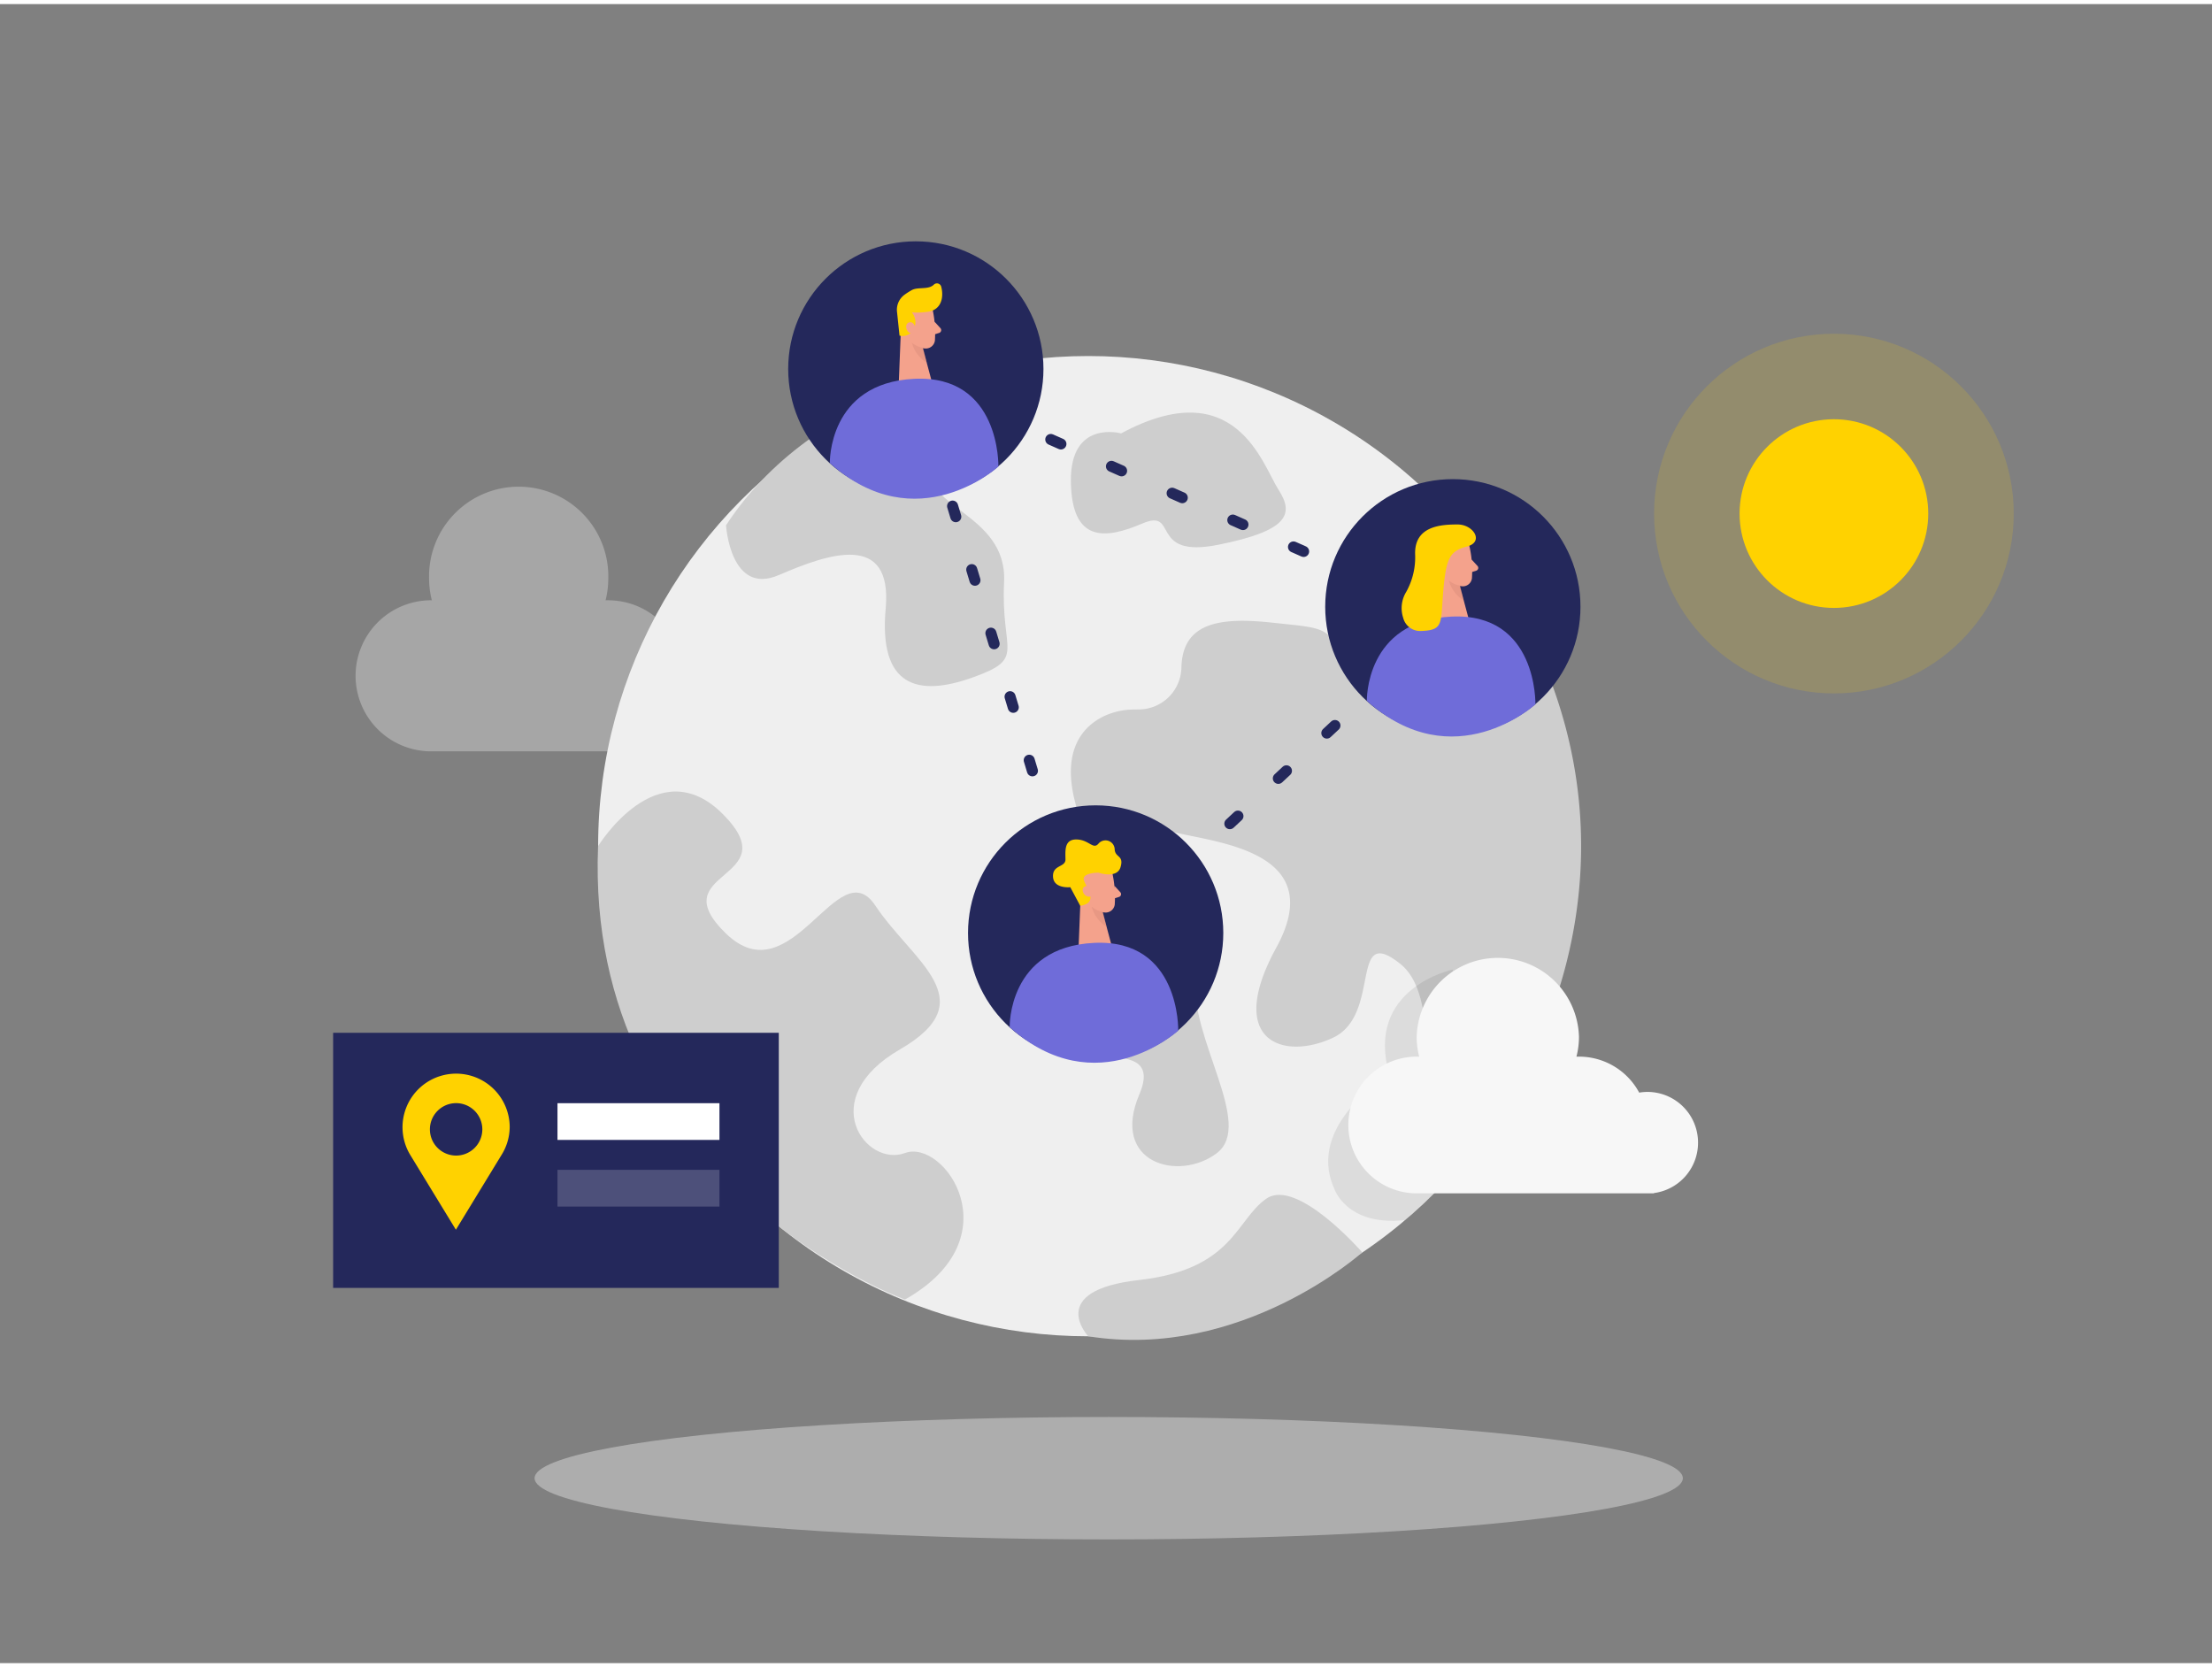 <svg id="Layer_1" data-name="Layer 1" xmlns="http://www.w3.org/2000/svg" viewBox="0 0 400 300" width="406" height="306" class="illustration styles_illustrationTablet__1DWOa"><rect x="0" y="0" width="400" height="300" fill="#808080" stroke="none"/><title>#132_world connection_twocolour</title><ellipse cx="200.49" cy="266.56" rx="103.82" ry="11.07" fill="#e6e6e6" opacity="0.45"></ellipse><circle cx="331.63" cy="92.13" r="17.06" fill="#ffd200"></circle><circle cx="331.63" cy="92.13" r="32.52" fill="#ffd200" opacity="0.15"></circle><path d="M133.76,125a10.13,10.13,0,0,0-10.13-10.13A10.86,10.86,0,0,0,122,115a13.64,13.64,0,0,0-12-7.19l-.49,0a16.46,16.46,0,0,0,.49-3.93,16.21,16.21,0,1,0-32.41,0,16,16,0,0,0,.5,3.93c-.17,0-.33,0-.5,0a13.66,13.66,0,0,0,0,27.31H125V135A10.12,10.12,0,0,0,133.76,125Z" fill="#e6e6e6" opacity="0.37"></path><circle cx="196.79" cy="152.27" r="88.63" fill="#efefef"></circle><path d="M131.29,94.25s.77,12.79,9.55,9,20.6-8,19.32,6.07,5.75,16,15.66,12.47,5.11-4.48,5.75-17.26-16-13.42-13.42-22.37,22.52,1.72,15.58-17.52C183.73,64.59,148.76,67.48,131.29,94.25Z" fill="#cecece"></path><path d="M205.06,127.56a12.94,12.94,0,0,0-5.38,1.18c-3.5,1.67-7.72,5.7-5.33,15.32,3.84,15.39,10.23,3.95,18.54,5.83s27.17,3.81,17.9,20.74,1.28,20.46,10.22,16.3,2.88-20.77,12.15-13.42-1.38,30.52,21.2,21.65c0,0,26-39.35,0-85.79,0,0-11.78-22.54-21.05-14.55s3.49,8.44,4.77,17.61S254,132.8,246.55,122.5s-4.9-9.39-16.72-10.67c-9.45-1-16,.11-16.19,8.13a7.75,7.75,0,0,1-7.63,7.59Z" fill="#cecece"></path><path d="M202.73,77.63s-9.2-2.55-9.08,8.63,6.2,10.54,12.91,7.67,1,6.39,13.74,3.84,13.75-5.56,10.87-10S223.5,66.45,202.73,77.63Z" fill="#cecece"></path><path d="M108.15,152.27s10.82-17.68,22.63-5.73-11.43,10,.51,21.54,20.23-15.23,27-5.06,19.87,17.08,4.45,26-6.2,21.37.91,18.74,19.73,15.36,0,26.49C163.6,234.28,105.68,213.15,108.15,152.27Z" fill="#cecece"></path><path d="M200.82,172.55s-12.14,0-12.18,11.51,22.68.62,17.39,13.09,7.14,15.83,14,10.64-5-20.83-3.85-31.87S202.17,167.44,200.82,172.55Z" fill="#cecece"></path><path d="M196.79,240.9S189,232.63,206,230.72s17.46-10.87,23-14.71,17.34,9.71,17.34,9.71S224.53,245.33,196.79,240.9Z" fill="#cecece"></path><path d="M262.72,174.58s-16,3.34-11.48,19c0,0-15.14,8.94-10,20.54,0,0,2.15,6.92,12.82,5.77,0,0,4.5-4,5.27-4.84S262.72,174.58,262.72,174.58Z" opacity="0.08"></path><path d="M307.06,205.88a9.16,9.16,0,0,0-9.17-9.17,8.93,8.93,0,0,0-1.47.13,12.35,12.35,0,0,0-10.89-6.51l-.46,0a14.41,14.41,0,0,0,.46-3.56,14.68,14.68,0,0,0-29.35,0,14.41,14.41,0,0,0,.45,3.56l-.45,0a12.36,12.36,0,1,0,0,24.72h42.9V215A9.18,9.18,0,0,0,307.06,205.88Z" fill="#f7f7f7"></path><rect x="60.24" y="186.02" width="80.59" height="46.13" fill="#24285b"></rect><path d="M92.17,203.08a9.69,9.69,0,1,0-18,5h0l8.27,13.55,8.23-13.49h0A9.64,9.64,0,0,0,92.17,203.08Zm-9.69,5.14a4.74,4.74,0,1,1,4.74-4.74A4.74,4.74,0,0,1,82.48,208.22Z" fill="#ffd200"></path><rect x="100.81" y="198.75" width="29.29" height="6.64" fill="#fff"></rect><polygon points="165.33 67.8 196.79 172.12 262.44 110.8 165.33 67.8" fill="none" stroke="#24285b" stroke-linecap="round" stroke-linejoin="round" stroke-width="2" stroke-dasharray="2 10"></polygon><rect x="100.81" y="210.8" width="29.29" height="6.64" fill="#fff" opacity="0.19"></rect><circle cx="165.61" cy="65.98" r="23.08" fill="#24285b"></circle><path d="M168.68,55.39a20.48,20.48,0,0,1,.38,5.46,1.66,1.66,0,0,1-1.86,1.42A3.63,3.63,0,0,1,164,59.88l-1.32-2.75a3,3,0,0,1,.92-3.29C165.33,52.3,168.38,53.4,168.68,55.39Z" fill="#f4a28c"></path><polygon points="162.96 57.63 162.53 68.42 168.49 68.23 166.41 60.46 162.96 57.63" fill="#f4a28c"></polygon><path d="M167.89,55.62a13.11,13.11,0,0,1-3,.13,2.73,2.73,0,0,1,.35,3,2.24,2.24,0,0,1-2.58,1.2l-.44-4.2a3.37,3.37,0,0,1,1.33-3.18,12.59,12.59,0,0,1,1.33-.85c1.15-.63,3,0,4-1a.8.8,0,0,1,1.32.37c.34,1.26.35,3.3-1.3,4.2A3,3,0,0,1,167.89,55.62Z" fill="#ffd200"></path><path d="M165.54,58.6s-.17-1.25-1.11-1.05-.69,2,.61,2.05Z" fill="#f4a28c"></path><path d="M169,57.44l1.06,1.16a.53.53,0,0,1-.23.86l-1.22.38Z" fill="#f4a28c"></path><path d="M166.94,62.14a3.86,3.86,0,0,1-2.05-.92,6.14,6.14,0,0,0,2.7,3.64Z" fill="#ce8172" opacity="0.31"></path><path d="M150.06,83s-.36-14.49,15.27-15.24,15.21,15.88,15.21,15.88S165.8,97.11,150.06,83Z" fill="#6F6CD9"></path><circle cx="198.13" cy="167.97" r="23.08" fill="#24285b"></circle><path d="M201.2,157.38a20.48,20.48,0,0,1,.38,5.46,1.66,1.66,0,0,1-1.86,1.42,3.63,3.63,0,0,1-3.16-2.39l-1.32-2.75a3,3,0,0,1,.92-3.29C197.85,154.29,200.9,155.39,201.2,157.38Z" fill="#f4a28c"></path><polygon points="195.48 159.62 195.05 170.41 201.01 170.22 198.93 162.45 195.48 159.62" fill="#f4a28c"></polygon><path d="M201.52,159.43l1.06,1.16a.52.52,0,0,1-.23.86l-1.22.38Z" fill="#f4a28c"></path><path d="M199.46,164.13a3.86,3.86,0,0,1-2.05-.92,6.14,6.14,0,0,0,2.7,3.64Z" fill="#ce8172" opacity="0.31"></path><path d="M182.58,185s-.36-14.49,15.27-15.24,15.21,15.88,15.21,15.88S198.32,199.1,182.58,185Z" fill="#6F6CD9"></path><path d="M195.34,163.05l-1.8-3.36s-3,.33-3.12-1.88,2.25-1.67,2.25-3.13-.3-3.66,2-3.62,3,1.95,4,.72a1.66,1.66,0,0,1,2.9,1.11c.13,1.5,1.7,1,1.06,3.17s-4,1-4,1-3,0-2.64,1.33S198.85,162.51,195.34,163.05Z" fill="#ffd200"></path><path d="M197.5,160.26s-.53-1.15-1.37-.68-.06,2.15,1.19,1.78Z" fill="#f4a28c"></path><circle cx="262.72" cy="108.98" r="23.08" fill="#24285b"></circle><path d="M265.8,98.39a20.21,20.21,0,0,1,.37,5.46,1.65,1.65,0,0,1-1.86,1.42,3.65,3.65,0,0,1-3.16-2.39l-1.32-2.75a3,3,0,0,1,.92-3.29C262.44,95.3,265.49,96.4,265.8,98.39Z" fill="#f4a28c"></path><polygon points="260.07 100.63 259.64 111.42 265.6 111.23 263.52 103.46 260.07 100.63" fill="#f4a28c"></polygon><path d="M262.65,101.6s-.17-1.26-1.11-1-.69,2,.61,2Z" fill="#f4a28c"></path><path d="M266.11,100.44l1.06,1.15a.53.53,0,0,1-.23.87l-1.22.38Z" fill="#f4a28c"></path><path d="M264.05,105.14a3.86,3.86,0,0,1-2.05-.92,6.17,6.17,0,0,0,2.7,3.64Z" fill="#ce8172" opacity="0.31"></path><path d="M247.17,126s-.36-14.49,15.27-15.24,15.21,15.88,15.21,15.88S262.91,140.11,247.17,126Z" fill="#6F6CD9"></path><path d="M254.29,106.29a5.62,5.62,0,0,0-.55,4.69,3.16,3.16,0,0,0,3.25,2.38c4.12-.15,3.5-1.36,4-7.26.51-5.55,1-7.19,4.23-8s1.25-4-1.64-4-7.83.22-7.68,5.39A12.83,12.83,0,0,1,254.29,106.29Z" fill="#ffd200"></path></svg>